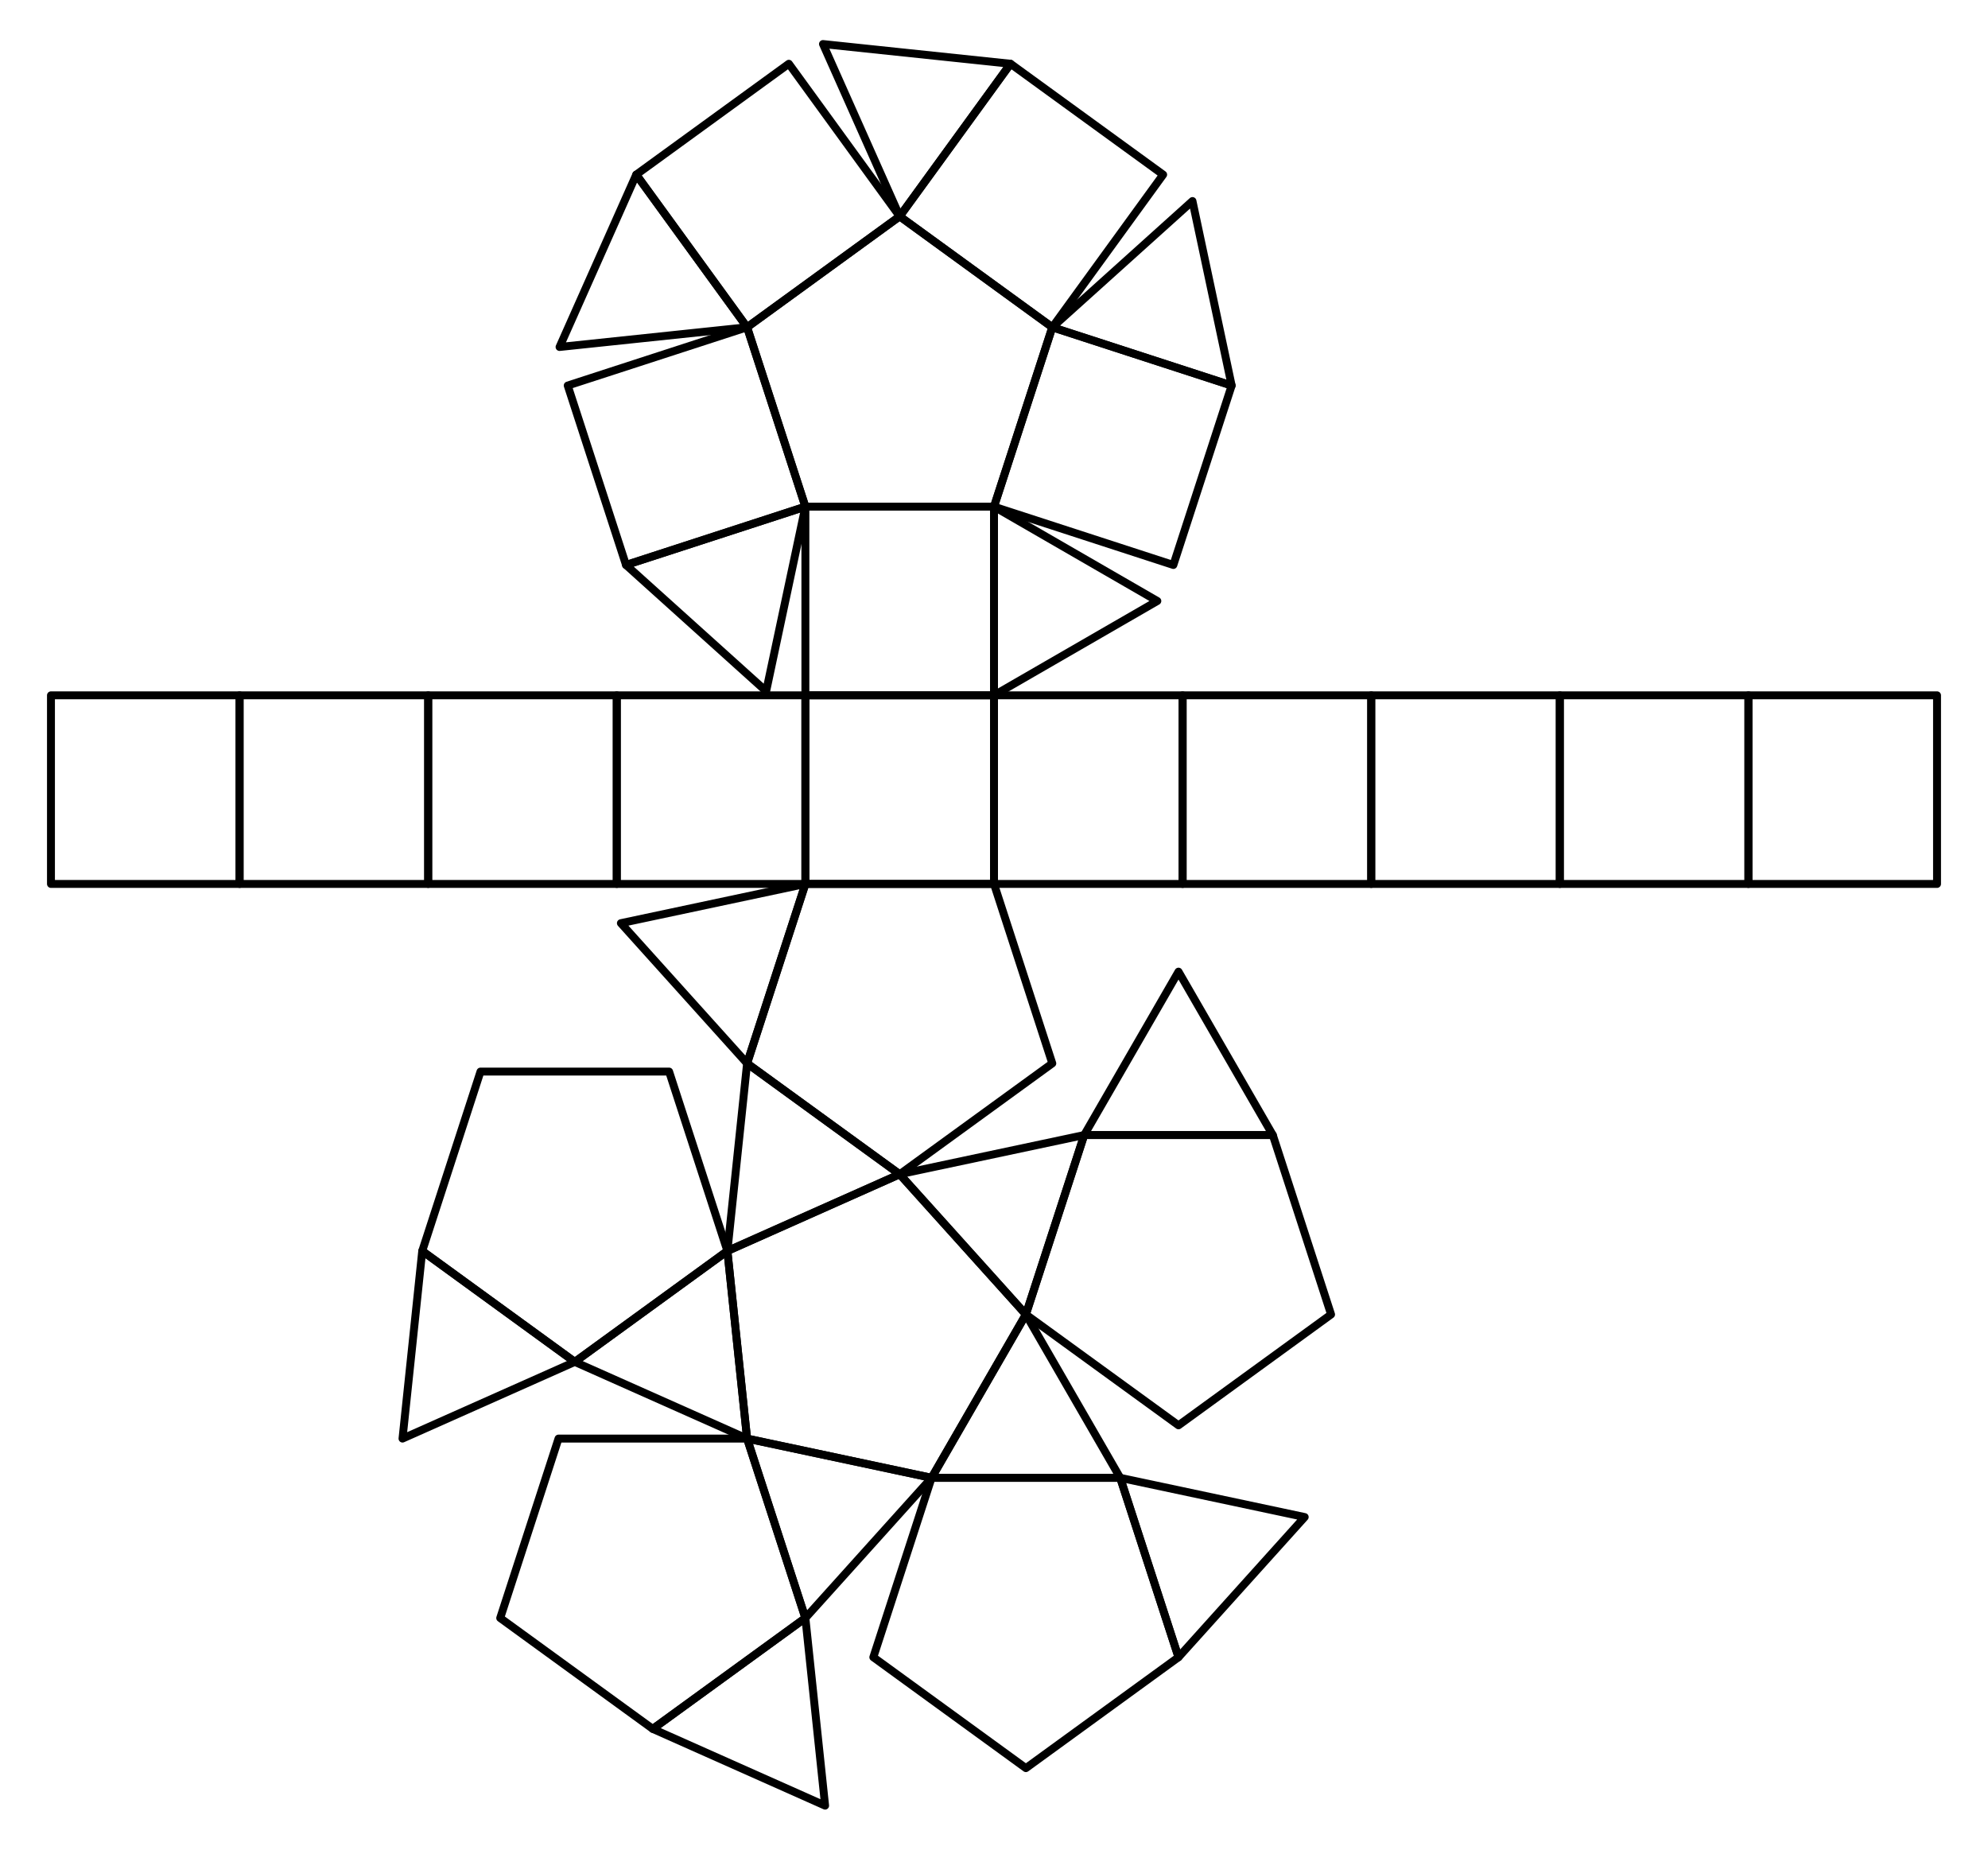 <?xml version="1.0" encoding="UTF-8"?>
<svg xmlns="http://www.w3.org/2000/svg" xmlns:xlink="http://www.w3.org/1999/xlink" width="215" height="200" viewBox="0 0 215 200">
<path fill="none" stroke-width="8.567" stroke-linecap="round" stroke-linejoin="round" stroke="rgb(0%, 0%, 0%)" stroke-opacity="1" stroke-miterlimit="10" d="M 871.016 1452.148 L 1075 1452.148 L 1138.047 1646.133 L 973.008 1766.055 L 807.969 1646.133 L 871.016 1452.148 " transform="matrix(0.1, 0, 0, -0.1, 0, 200)"/>
<path fill="none" stroke-width="8.567" stroke-linecap="round" stroke-linejoin="round" stroke="rgb(0%, 0%, 0%)" stroke-opacity="1" stroke-miterlimit="10" d="M 1075 1452.148 L 871.016 1452.148 L 871.016 1248.164 L 1075 1248.164 L 1075 1452.148 " transform="matrix(0.1, 0, 0, -0.1, 0, 200)"/>
<path fill="none" stroke-width="8.567" stroke-linecap="round" stroke-linejoin="round" stroke="rgb(0%, 0%, 0%)" stroke-opacity="1" stroke-miterlimit="10" d="M 1075 1452.148 L 1075 1248.164 L 1251.641 1350.156 L 1075 1452.148 " transform="matrix(0.1, 0, 0, -0.1, 0, 200)"/>
<path fill="none" stroke-width="8.567" stroke-linecap="round" stroke-linejoin="round" stroke="rgb(0%, 0%, 0%)" stroke-opacity="1" stroke-miterlimit="10" d="M 1138.047 1646.133 L 1075 1452.148 L 1268.984 1389.102 L 1332.031 1583.125 L 1138.047 1646.133 " transform="matrix(0.1, 0, 0, -0.1, 0, 200)"/>
<path fill="none" stroke-width="8.567" stroke-linecap="round" stroke-linejoin="round" stroke="rgb(0%, 0%, 0%)" stroke-opacity="1" stroke-miterlimit="10" d="M 1138.047 1646.133 L 1332.031 1583.125 L 1289.648 1782.617 L 1138.047 1646.133 " transform="matrix(0.1, 0, 0, -0.1, 0, 200)"/>
<path fill="none" stroke-width="8.567" stroke-linecap="round" stroke-linejoin="round" stroke="rgb(0%, 0%, 0%)" stroke-opacity="1" stroke-miterlimit="10" d="M 973.008 1766.055 L 1138.047 1646.133 L 1257.93 1811.172 L 1092.891 1931.055 L 973.008 1766.055 " transform="matrix(0.1, 0, 0, -0.1, 0, 200)"/>
<path fill="none" stroke-width="8.567" stroke-linecap="round" stroke-linejoin="round" stroke="rgb(0%, 0%, 0%)" stroke-opacity="1" stroke-miterlimit="10" d="M 973.008 1766.055 L 1092.891 1931.055 L 890.039 1952.383 L 973.008 1766.055 " transform="matrix(0.1, 0, 0, -0.1, 0, 200)"/>
<path fill="none" stroke-width="8.567" stroke-linecap="round" stroke-linejoin="round" stroke="rgb(0%, 0%, 0%)" stroke-opacity="1" stroke-miterlimit="10" d="M 807.969 1646.133 L 973.008 1766.055 L 853.125 1931.055 L 688.086 1811.172 L 807.969 1646.133 " transform="matrix(0.1, 0, 0, -0.1, 0, 200)"/>
<path fill="none" stroke-width="8.567" stroke-linecap="round" stroke-linejoin="round" stroke="rgb(0%, 0%, 0%)" stroke-opacity="1" stroke-miterlimit="10" d="M 807.969 1646.133 L 688.086 1811.172 L 605.156 1624.805 L 807.969 1646.133 " transform="matrix(0.1, 0, 0, -0.1, 0, 200)"/>
<path fill="none" stroke-width="8.567" stroke-linecap="round" stroke-linejoin="round" stroke="rgb(0%, 0%, 0%)" stroke-opacity="1" stroke-miterlimit="10" d="M 871.016 1452.148 L 807.969 1646.133 L 613.984 1583.125 L 677.031 1389.102 L 871.016 1452.148 " transform="matrix(0.1, 0, 0, -0.1, 0, 200)"/>
<path fill="none" stroke-width="8.567" stroke-linecap="round" stroke-linejoin="round" stroke="rgb(0%, 0%, 0%)" stroke-opacity="1" stroke-miterlimit="10" d="M 871.016 1452.148 L 677.031 1389.102 L 828.594 1252.617 L 871.016 1452.148 " transform="matrix(0.1, 0, 0, -0.1, 0, 200)"/>
<path fill="none" stroke-width="8.567" stroke-linecap="round" stroke-linejoin="round" stroke="rgb(0%, 0%, 0%)" stroke-opacity="1" stroke-miterlimit="10" d="M 973.008 730.312 L 786.68 647.344 L 807.969 444.492 L 1007.5 402.07 L 1109.492 578.711 L 973.008 730.312 " transform="matrix(0.1, 0, 0, -0.1, 0, 200)"/>
<path fill="none" stroke-width="8.567" stroke-linecap="round" stroke-linejoin="round" stroke="rgb(0%, 0%, 0%)" stroke-opacity="1" stroke-miterlimit="10" d="M 973.008 730.312 L 1138.047 850.195 L 1075 1044.219 L 871.016 1044.219 L 807.969 850.195 L 973.008 730.312 " transform="matrix(0.1, 0, 0, -0.1, 0, 200)"/>
<path fill="none" stroke-width="8.567" stroke-linecap="round" stroke-linejoin="round" stroke="rgb(0%, 0%, 0%)" stroke-opacity="1" stroke-miterlimit="10" d="M 973.008 730.312 L 807.969 850.195 L 786.68 647.344 L 973.008 730.312 " transform="matrix(0.1, 0, 0, -0.1, 0, 200)"/>
<path fill="none" stroke-width="8.567" stroke-linecap="round" stroke-linejoin="round" stroke="rgb(0%, 0%, 0%)" stroke-opacity="1" stroke-miterlimit="10" d="M 807.969 850.195 L 871.016 1044.219 L 671.484 1001.797 L 807.969 850.195 " transform="matrix(0.1, 0, 0, -0.1, 0, 200)"/>
<path fill="none" stroke-width="8.567" stroke-linecap="round" stroke-linejoin="round" stroke="rgb(0%, 0%, 0%)" stroke-opacity="1" stroke-miterlimit="10" d="M 786.68 647.344 L 723.633 841.328 L 519.648 841.328 L 456.641 647.344 L 621.641 527.422 L 786.68 647.344 " transform="matrix(0.1, 0, 0, -0.1, 0, 200)"/>
<path fill="none" stroke-width="8.567" stroke-linecap="round" stroke-linejoin="round" stroke="rgb(0%, 0%, 0%)" stroke-opacity="1" stroke-miterlimit="10" d="M 786.68 647.344 L 621.641 527.422 L 807.969 444.492 L 786.68 647.344 " transform="matrix(0.1, 0, 0, -0.1, 0, 200)"/>
<path fill="none" stroke-width="8.567" stroke-linecap="round" stroke-linejoin="round" stroke="rgb(0%, 0%, 0%)" stroke-opacity="1" stroke-miterlimit="10" d="M 621.641 527.422 L 456.641 647.344 L 435.312 444.492 L 621.641 527.422 " transform="matrix(0.1, 0, 0, -0.1, 0, 200)"/>
<path fill="none" stroke-width="8.567" stroke-linecap="round" stroke-linejoin="round" stroke="rgb(0%, 0%, 0%)" stroke-opacity="1" stroke-miterlimit="10" d="M 807.969 444.492 L 604.023 444.492 L 540.977 250.469 L 705.977 130.586 L 871.016 250.469 L 807.969 444.492 " transform="matrix(0.1, 0, 0, -0.1, 0, 200)"/>
<path fill="none" stroke-width="8.567" stroke-linecap="round" stroke-linejoin="round" stroke="rgb(0%, 0%, 0%)" stroke-opacity="1" stroke-miterlimit="10" d="M 807.969 444.492 L 871.016 250.469 L 1007.5 402.07 L 807.969 444.492 " transform="matrix(0.1, 0, 0, -0.1, 0, 200)"/>
<path fill="none" stroke-width="8.567" stroke-linecap="round" stroke-linejoin="round" stroke="rgb(0%, 0%, 0%)" stroke-opacity="1" stroke-miterlimit="10" d="M 871.016 250.469 L 705.977 130.586 L 892.344 47.617 L 871.016 250.469 " transform="matrix(0.1, 0, 0, -0.1, 0, 200)"/>
<path fill="none" stroke-width="8.567" stroke-linecap="round" stroke-linejoin="round" stroke="rgb(0%, 0%, 0%)" stroke-opacity="1" stroke-miterlimit="10" d="M 1007.5 402.07 L 944.492 208.086 L 1109.492 88.164 L 1274.531 208.086 L 1211.484 402.07 L 1007.5 402.07 " transform="matrix(0.1, 0, 0, -0.1, 0, 200)"/>
<path fill="none" stroke-width="8.567" stroke-linecap="round" stroke-linejoin="round" stroke="rgb(0%, 0%, 0%)" stroke-opacity="1" stroke-miterlimit="10" d="M 1007.5 402.07 L 1211.484 402.07 L 1109.492 578.711 L 1007.5 402.07 " transform="matrix(0.1, 0, 0, -0.1, 0, 200)"/>
<path fill="none" stroke-width="8.567" stroke-linecap="round" stroke-linejoin="round" stroke="rgb(0%, 0%, 0%)" stroke-opacity="1" stroke-miterlimit="10" d="M 1211.484 402.07 L 1274.531 208.086 L 1411.016 359.648 L 1211.484 402.07 " transform="matrix(0.1, 0, 0, -0.1, 0, 200)"/>
<path fill="none" stroke-width="8.567" stroke-linecap="round" stroke-linejoin="round" stroke="rgb(0%, 0%, 0%)" stroke-opacity="1" stroke-miterlimit="10" d="M 1109.492 578.711 L 1274.531 458.828 L 1439.531 578.711 L 1376.523 772.695 L 1172.539 772.695 L 1109.492 578.711 " transform="matrix(0.1, 0, 0, -0.1, 0, 200)"/>
<path fill="none" stroke-width="8.567" stroke-linecap="round" stroke-linejoin="round" stroke="rgb(0%, 0%, 0%)" stroke-opacity="1" stroke-miterlimit="10" d="M 1109.492 578.711 L 1172.539 772.695 L 973.008 730.312 L 1109.492 578.711 " transform="matrix(0.1, 0, 0, -0.1, 0, 200)"/>
<path fill="none" stroke-width="8.567" stroke-linecap="round" stroke-linejoin="round" stroke="rgb(0%, 0%, 0%)" stroke-opacity="1" stroke-miterlimit="10" d="M 1172.539 772.695 L 1376.523 772.695 L 1274.531 949.375 L 1172.539 772.695 " transform="matrix(0.1, 0, 0, -0.1, 0, 200)"/>
<path fill="none" stroke-width="8.567" stroke-linecap="round" stroke-linejoin="round" stroke="rgb(0%, 0%, 0%)" stroke-opacity="1" stroke-miterlimit="10" d="M 55.117 1248.164 L 55.117 1044.219 L 259.102 1044.219 L 259.102 1248.164 L 55.117 1248.164 " transform="matrix(0.1, 0, 0, -0.1, 0, 200)"/>
<path fill="none" stroke-width="8.567" stroke-linecap="round" stroke-linejoin="round" stroke="rgb(0%, 0%, 0%)" stroke-opacity="1" stroke-miterlimit="10" d="M 259.102 1248.164 L 259.102 1044.219 L 463.086 1044.219 L 463.086 1248.164 L 259.102 1248.164 " transform="matrix(0.1, 0, 0, -0.1, 0, 200)"/>
<path fill="none" stroke-width="8.567" stroke-linecap="round" stroke-linejoin="round" stroke="rgb(0%, 0%, 0%)" stroke-opacity="1" stroke-miterlimit="10" d="M 463.086 1248.164 L 463.086 1044.219 L 667.031 1044.219 L 667.031 1248.164 L 463.086 1248.164 " transform="matrix(0.1, 0, 0, -0.1, 0, 200)"/>
<path fill="none" stroke-width="8.567" stroke-linecap="round" stroke-linejoin="round" stroke="rgb(0%, 0%, 0%)" stroke-opacity="1" stroke-miterlimit="10" d="M 667.031 1248.164 L 667.031 1044.219 L 871.016 1044.219 L 871.016 1248.164 L 667.031 1248.164 " transform="matrix(0.1, 0, 0, -0.1, 0, 200)"/>
<path fill="none" stroke-width="8.567" stroke-linecap="round" stroke-linejoin="round" stroke="rgb(0%, 0%, 0%)" stroke-opacity="1" stroke-miterlimit="10" d="M 871.016 1248.164 L 871.016 1044.219 L 1075 1044.219 L 1075 1248.164 L 871.016 1248.164 " transform="matrix(0.1, 0, 0, -0.1, 0, 200)"/>
<path fill="none" stroke-width="8.567" stroke-linecap="round" stroke-linejoin="round" stroke="rgb(0%, 0%, 0%)" stroke-opacity="1" stroke-miterlimit="10" d="M 1075 1248.164 L 1075 1044.219 L 1278.984 1044.219 L 1278.984 1248.164 L 1075 1248.164 " transform="matrix(0.1, 0, 0, -0.1, 0, 200)"/>
<path fill="none" stroke-width="8.567" stroke-linecap="round" stroke-linejoin="round" stroke="rgb(0%, 0%, 0%)" stroke-opacity="1" stroke-miterlimit="10" d="M 1278.984 1248.164 L 1278.984 1044.219 L 1482.969 1044.219 L 1482.969 1248.164 L 1278.984 1248.164 " transform="matrix(0.1, 0, 0, -0.1, 0, 200)"/>
<path fill="none" stroke-width="8.567" stroke-linecap="round" stroke-linejoin="round" stroke="rgb(0%, 0%, 0%)" stroke-opacity="1" stroke-miterlimit="10" d="M 1482.969 1248.164 L 1482.969 1044.219 L 1686.914 1044.219 L 1686.914 1248.164 L 1482.969 1248.164 " transform="matrix(0.1, 0, 0, -0.1, 0, 200)"/>
<path fill="none" stroke-width="8.567" stroke-linecap="round" stroke-linejoin="round" stroke="rgb(0%, 0%, 0%)" stroke-opacity="1" stroke-miterlimit="10" d="M 1686.914 1248.164 L 1686.914 1044.219 L 1890.898 1044.219 L 1890.898 1248.164 L 1686.914 1248.164 " transform="matrix(0.1, 0, 0, -0.1, 0, 200)"/>
<path fill="none" stroke-width="8.567" stroke-linecap="round" stroke-linejoin="round" stroke="rgb(0%, 0%, 0%)" stroke-opacity="1" stroke-miterlimit="10" d="M 1890.898 1248.164 L 1890.898 1044.219 L 2094.883 1044.219 L 2094.883 1248.164 L 1890.898 1248.164 " transform="matrix(0.1, 0, 0, -0.1, 0, 200)"/>
</svg>
